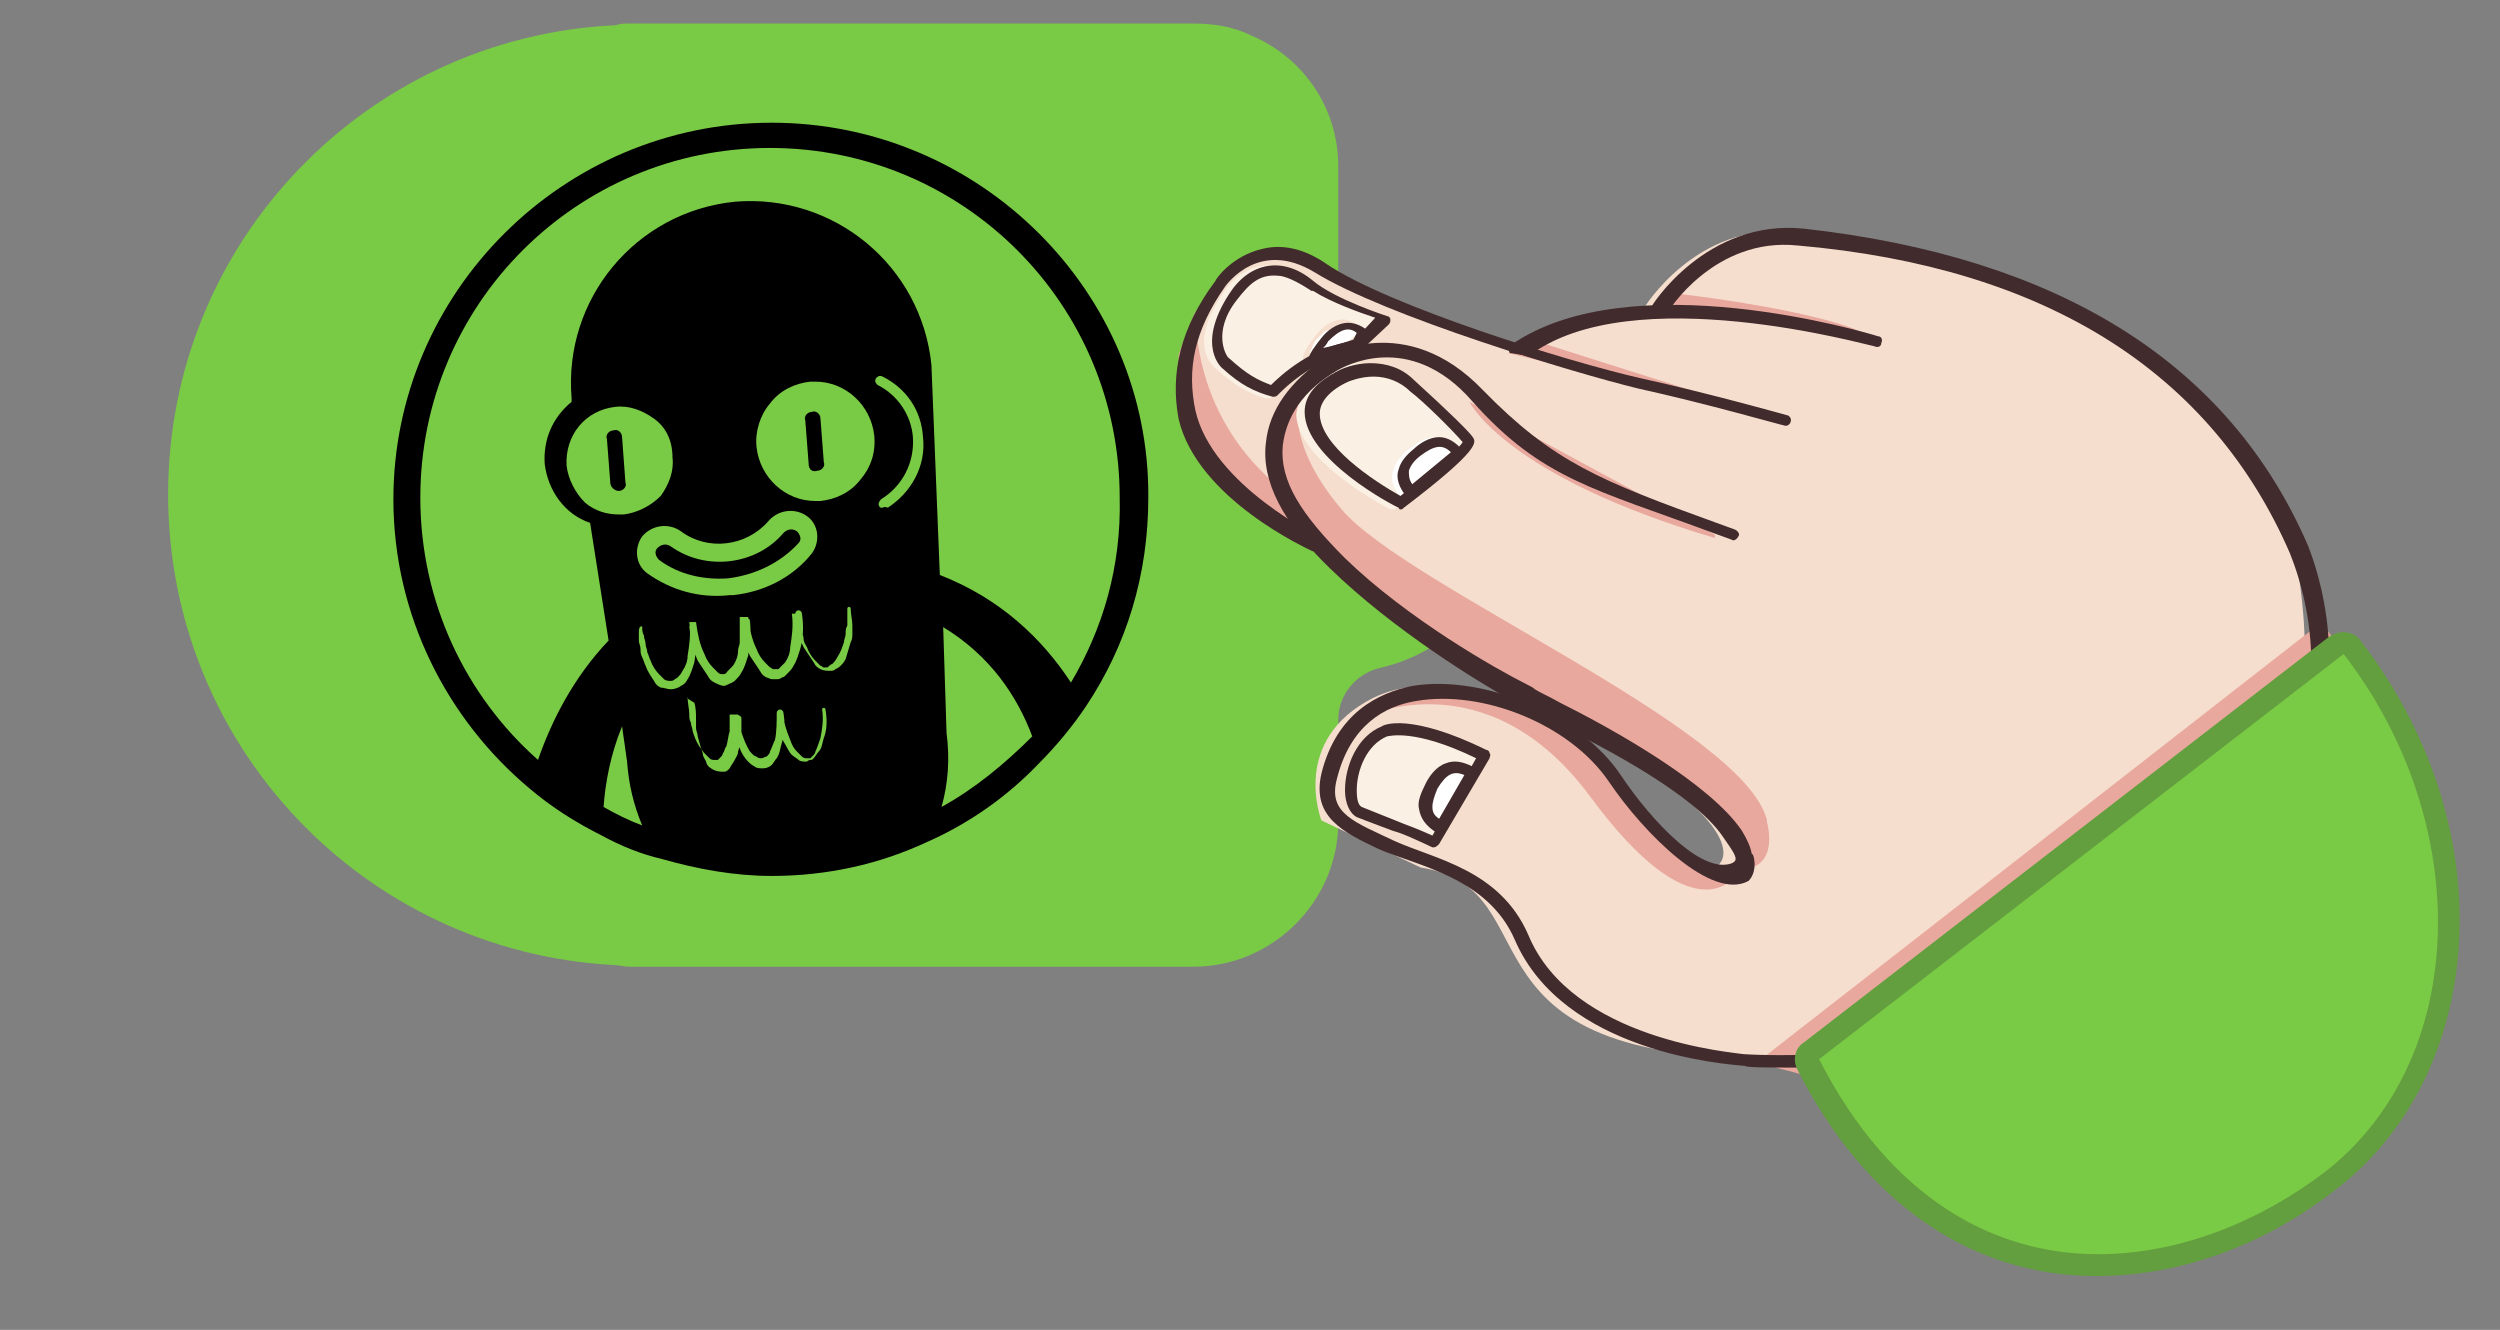 <?xml version="1.0" encoding="utf-8"?>
<!-- Generator: Adobe Illustrator 19.1.0, SVG Export Plug-In . SVG Version: 6.00 Build 0)  -->
<svg version="1.1" id="Capa_1" xmlns="http://www.w3.org/2000/svg" xmlns:xlink="http://www.w3.org/1999/xlink" x="0px" y="0px"
	 viewBox="0 0 148.7 79.1" style="enable-background:new 0 0 148.7 79.1;" xml:space="preserve">
<rect x="0" y="0" width="148.7" height="79.1" fill="#808080" stroke="none"/>
<style type="text/css">
	.st0{clip-path:url(#SVGID_2_);}
	.st1{clip-path:url(#SVGID_4_);fill:#79CA45;}
	.st2{clip-path:url(#SVGID_6_);}
	.st3{clip-path:url(#SVGID_8_);fill:#72BC43;}
	.st4{clip-path:url(#SVGID_10_);}
	.st5{clip-path:url(#SVGID_12_);}
	.st6{clip-path:url(#SVGID_14_);}
	.st7{clip-path:url(#SVGID_16_);fill:#79CA45;}
	.st8{clip-path:url(#SVGID_18_);}
	.st9{clip-path:url(#SVGID_20_);fill:#79CA45;}
	.st10{clip-path:url(#SVGID_22_);}
	.st11{clip-path:url(#SVGID_24_);fill:#72BC43;}
	.st12{clip-path:url(#SVGID_26_);}
	.st13{clip-path:url(#SVGID_28_);}
	.st14{clip-path:url(#SVGID_30_);}
	.st15{clip-path:url(#SVGID_32_);fill:#72BC43;}
	.st16{clip-path:url(#SVGID_34_);}
	.st17{clip-path:url(#SVGID_36_);}
	.st18{clip-path:url(#SVGID_38_);}
	.st19{clip-path:url(#SVGID_40_);fill:#79CA45;}
	.st20{clip-path:url(#SVGID_42_);}
	.st21{clip-path:url(#SVGID_44_);fill:#72BC43;}
	.st22{clip-path:url(#SVGID_46_);}
	.st23{clip-path:url(#SVGID_48_);}
	.st24{clip-path:url(#SVGID_50_);}
	.st25{clip-path:url(#SVGID_52_);fill:#79CA45;}
	.st26{clip-path:url(#SVGID_54_);}
	.st27{clip-path:url(#SVGID_56_);fill:#79CA45;}
	.st28{clip-path:url(#SVGID_58_);}
	.st29{clip-path:url(#SVGID_60_);fill:#79CA45;}
	.st30{clip-path:url(#SVGID_62_);}
	.st31{clip-path:url(#SVGID_64_);fill:#F5DECD;}
	.st32{clip-path:url(#SVGID_66_);}
	.st33{clip-path:url(#SVGID_68_);fill:#E9A89E;}
	.st34{clip-path:url(#SVGID_70_);}
	.st35{clip-path:url(#SVGID_72_);fill:#E9A89E;}
	.st36{clip-path:url(#SVGID_74_);}
	.st37{clip-path:url(#SVGID_76_);fill:#E9A89E;}
	.st38{clip-path:url(#SVGID_78_);}
	.st39{clip-path:url(#SVGID_80_);fill:#E9A89E;}
	.st40{clip-path:url(#SVGID_82_);}
	.st41{clip-path:url(#SVGID_84_);fill:#E9A89E;}
	.st42{clip-path:url(#SVGID_86_);}
	.st43{clip-path:url(#SVGID_88_);fill:#FAF1E4;}
	.st44{clip-path:url(#SVGID_90_);}
	.st45{clip-path:url(#SVGID_92_);fill:#FFFFFF;}
	.st46{clip-path:url(#SVGID_94_);}
	.st47{clip-path:url(#SVGID_96_);fill:#FAF1E4;}
	.st48{clip-path:url(#SVGID_98_);}
	.st49{clip-path:url(#SVGID_100_);fill:#FFFFFF;}
	.st50{clip-path:url(#SVGID_102_);}
	.st51{clip-path:url(#SVGID_104_);fill:#FAF1E4;}
	.st52{clip-path:url(#SVGID_106_);}
	.st53{clip-path:url(#SVGID_108_);fill:#FFFFFF;}
	.st54{clip-path:url(#SVGID_110_);}
	.st55{clip-path:url(#SVGID_112_);fill:#E9A89E;}
	.st56{clip-path:url(#SVGID_114_);}
	.st57{clip-path:url(#SVGID_116_);fill:#E9A89E;}
	.st58{clip-path:url(#SVGID_118_);}
	.st59{clip-path:url(#SVGID_120_);fill:#422B2C;}
	.st60{clip-path:url(#SVGID_122_);}
	.st61{clip-path:url(#SVGID_124_);fill:#422B2C;}
	.st62{clip-path:url(#SVGID_126_);}
	.st63{clip-path:url(#SVGID_128_);enable-background:new    ;}
	.st64{clip-path:url(#SVGID_130_);}
	.st65{clip-path:url(#SVGID_132_);}
	.st66{clip-path:url(#SVGID_134_);fill:#422B2C;}
	.st67{clip-path:url(#SVGID_136_);}
	.st68{clip-path:url(#SVGID_138_);fill:#422B2C;}
	.st69{clip-path:url(#SVGID_140_);}
	.st70{clip-path:url(#SVGID_142_);fill:#422B2C;}
	.st71{clip-path:url(#SVGID_144_);}
	.st72{clip-path:url(#SVGID_146_);fill:#422B2C;}
	.st73{clip-path:url(#SVGID_148_);}
	.st74{clip-path:url(#SVGID_150_);fill:#422B2C;}
	.st75{clip-path:url(#SVGID_152_);}
	.st76{clip-path:url(#SVGID_154_);fill:#422B2C;}
	.st77{clip-path:url(#SVGID_156_);}
	.st78{clip-path:url(#SVGID_158_);fill:#422B2C;}
	.st79{clip-path:url(#SVGID_160_);}
	.st80{clip-path:url(#SVGID_162_);fill:#422B2C;}
	.st81{clip-path:url(#SVGID_164_);}
	.st82{clip-path:url(#SVGID_166_);fill:#422B2C;}
	.st83{clip-path:url(#SVGID_168_);}
	.st84{clip-path:url(#SVGID_170_);fill:#79CA45;}
	.st85{clip-path:url(#SVGID_172_);}
	.st86{clip-path:url(#SVGID_174_);fill:#639E3F;}
</style>
<g>
	<g>
		<defs>
			<path id="SVGID_1_" d="M10,29.4c0,15,11.7,27.2,26.5,28c0.3,0,0.6,0.1,0.9,0.1h1.9h24.7h-5.3h12.3c4.7,0,8.6-3.9,8.6-8.6v-6.1
				c0-1.5,1.1-2.8,2.6-3.1c4.6-1.1,8-5.3,8-10.3c0-5-3.4-9.1-8-10.3c0,0,0,0-0.1,0c-1.4-0.3-2.4-1.6-2.5-3c0,0,0,0,0-0.1l0,0l0,0
				c0,0,0,0,0,0l0-6.1c0-3.5-2.1-6.5-5.2-7.8c-1-0.5-2.2-0.7-3.4-0.7H58.8h5.3H37.5c-0.3,0-0.6,0-0.9,0.1C21.8,2.2,10,14.4,10,29.4"
				/>
		</defs>
		<clipPath id="SVGID_2_">
			<use xlink:href="#SVGID_1_"  style="overflow:visible;"/>
		</clipPath>
		<g class="st0">
			<defs>
				<rect id="SVGID_3_" x="-172.3" y="-243.2" width="487.9" height="365.9"/>
			</defs>
			<clipPath id="SVGID_4_">
				<use xlink:href="#SVGID_3_"  style="overflow:visible;"/>
			</clipPath>
			<rect x="7.7" y="-1.1" class="st1" width="85" height="60.9"/>
		</g>
	</g>
	<g>
		<defs>
			<path id="SVGID_5_" d="M45.9,7.3c-12.4,0-22.5,10.1-22.5,22.4c0,6.9,3.2,13.1,8.1,17.2c1.3,1.1,2.7,2,4.3,2.8
				c1.1,0.6,2.3,1.1,3.6,1.4c2.1,0.6,4.3,1,6.5,1c3.3,0,6.4-0.7,9.2-2c2.5-1.1,4.8-2.7,6.7-4.7c1-1,2-2.2,2.8-3.4
				c2.4-3.6,3.7-7.8,3.7-12.4C68.4,17.4,58.3,7.3,45.9,7.3 M35.9,48c0.1-1.4,0.4-3.1,1.1-4.8l0.3,2.1c0.1,1.4,0.4,2.6,0.9,3.8
				C37.4,48.8,36.6,48.4,35.9,48 M56,48c0.4-1.4,0.5-2.9,0.3-4.4l-0.2-6.3c2.8,1.7,4.4,4.1,5.3,6.5C59.8,45.4,58,46.9,56,48
				 M63.7,40.6c-1.7-2.6-4.2-5-7.8-6.4l-0.5-12.5c-0.6-5.9-5.8-10.2-11.7-9.7c-5.9,0.6-10.2,5.8-9.7,11.7l0,0.2
				c-1.1,0.9-1.7,2.2-1.6,3.7c0.2,1.6,1.2,3,2.7,3.5l1.1,7c-2.1,2.2-3.4,4.8-4.2,7.1c-4.3-3.8-7-9.4-7-15.6
				c0-11.5,9.3-20.8,20.8-20.8c11.5,0,20.8,9.3,20.8,20.8C66.7,33.7,65.6,37.4,63.7,40.6"/>
		</defs>
		<clipPath id="SVGID_6_">
			<use xlink:href="#SVGID_5_"  style="overflow:visible;"/>
		</clipPath>
		<g class="st2">
			<defs>
				<rect id="SVGID_7_" x="-172.3" y="-243.2" width="487.9" height="365.9"/>
			</defs>
			<clipPath id="SVGID_8_">
				<use xlink:href="#SVGID_7_"  style="overflow:visible;"/>
			</clipPath>
			<rect x="21.1" y="4.9" class="st3" width="49.7" height="49.6"/>
		</g>
	</g>
	<g>
		<defs>
			<path id="SVGID_9_" d="M45.9,7.3c-12.4,0-22.5,10.1-22.5,22.4c0,6.9,3.2,13.1,8.1,17.2c1.3,1.1,2.7,2,4.3,2.8
				c1.1,0.6,2.3,1.1,3.6,1.4c2.1,0.6,4.3,1,6.5,1c3.3,0,6.4-0.7,9.2-2c2.5-1.1,4.8-2.7,6.7-4.7c1-1,2-2.2,2.8-3.4
				c2.4-3.6,3.7-7.8,3.7-12.4C68.4,17.4,58.3,7.3,45.9,7.3 M35.9,48c0.1-1.4,0.4-3.1,1.1-4.8l0.3,2.1c0.1,1.4,0.4,2.6,0.9,3.8
				C37.4,48.8,36.6,48.4,35.9,48 M56,48c0.4-1.4,0.5-2.9,0.3-4.4l-0.2-6.3c2.8,1.7,4.4,4.1,5.3,6.5C59.8,45.4,58,46.9,56,48
				 M63.7,40.6c-1.7-2.6-4.2-5-7.8-6.4l-0.5-12.5c-0.6-5.9-5.8-10.2-11.7-9.7c-5.9,0.6-10.2,5.8-9.7,11.7l0,0.2
				c-1.1,0.9-1.7,2.2-1.6,3.7c0.2,1.6,1.2,3,2.7,3.5l1.1,7c-2.1,2.2-3.4,4.8-4.2,7.1c-4.3-3.8-7-9.4-7-15.6
				c0-11.5,9.3-20.8,20.8-20.8c11.5,0,20.8,9.3,20.8,20.8C66.7,33.7,65.6,37.4,63.7,40.6"/>
		</defs>
		<clipPath id="SVGID_10_">
			<use xlink:href="#SVGID_9_"  style="overflow:visible;"/>
		</clipPath>
		<g class="st4">
			<defs>
				<rect id="SVGID_11_" x="-172.3" y="-243.2" width="487.9" height="365.9"/>
			</defs>
			<clipPath id="SVGID_12_">
				<use xlink:href="#SVGID_11_"  style="overflow:visible;"/>
			</clipPath>
			<rect x="21.1" y="4.9" class="st5" width="49.7" height="49.6"/>
		</g>
	</g>
	<g>
		<defs>
			<path id="SVGID_13_" d="M52,25.9c-0.2-1.8-1.7-3.2-3.5-3.2c-0.1,0-0.2,0-0.3,0c-0.9,0.1-1.8,0.5-2.4,1.3
				c-0.6,0.7-0.9,1.7-0.8,2.6c0.2,1.8,1.7,3.2,3.5,3.2c0.1,0,0.2,0,0.3,0c0.9-0.1,1.8-0.5,2.4-1.3C51.8,27.8,52.1,26.9,52,25.9"/>
		</defs>
		<clipPath id="SVGID_14_">
			<use xlink:href="#SVGID_13_"  style="overflow:visible;"/>
		</clipPath>
		<g class="st6">
			<defs>
				<rect id="SVGID_15_" x="-172.3" y="-243.2" width="487.9" height="365.9"/>
			</defs>
			<clipPath id="SVGID_16_">
				<use xlink:href="#SVGID_15_"  style="overflow:visible;"/>
			</clipPath>
			<rect x="42.5" y="20.3" class="st7" width="11.9" height="11.9"/>
		</g>
	</g>
	<g>
		<defs>
			<path id="SVGID_17_" d="M38.9,24.9c-0.7-0.5-1.5-0.8-2.3-0.7c-1.8,0.2-3,1.7-2.9,3.5c0.1,0.8,0.5,1.6,1.1,2.2
				c0.6,0.5,1.3,0.7,2,0.7c0.1,0,0.2,0,0.3,0c0.8-0.1,1.6-0.5,2.2-1.1c0.5-0.7,0.8-1.5,0.7-2.3C40,26.2,39.6,25.4,38.9,24.9"/>
		</defs>
		<clipPath id="SVGID_18_">
			<use xlink:href="#SVGID_17_"  style="overflow:visible;"/>
		</clipPath>
		<g class="st8">
			<defs>
				<rect id="SVGID_19_" x="-172.3" y="-243.2" width="487.9" height="365.9"/>
			</defs>
			<clipPath id="SVGID_20_">
				<use xlink:href="#SVGID_19_"  style="overflow:visible;"/>
			</clipPath>
			<rect x="31.3" y="21.8" class="st9" width="11.1" height="11.1"/>
		</g>
	</g>
	<g>
		<defs>
			<path id="SVGID_21_" d="M48.6,28c0.3,0,0.5-0.3,0.4-0.5l-0.2-2.6c0-0.3-0.3-0.5-0.5-0.4c-0.3,0-0.5,0.3-0.4,0.5l0.2,2.6
				C48.1,27.9,48.3,28.1,48.6,28"/>
		</defs>
		<clipPath id="SVGID_22_">
			<use xlink:href="#SVGID_21_"  style="overflow:visible;"/>
		</clipPath>
		<g class="st10">
			<defs>
				<rect id="SVGID_23_" x="-172.3" y="-243.2" width="487.9" height="365.9"/>
			</defs>
			<clipPath id="SVGID_24_">
				<use xlink:href="#SVGID_23_"  style="overflow:visible;"/>
			</clipPath>
			<rect x="45.4" y="22.1" class="st11" width="6" height="8.4"/>
		</g>
	</g>
	<g>
		<defs>
			<path id="SVGID_25_" d="M48.6,28c0.3,0,0.5-0.3,0.4-0.5l-0.2-2.6c0-0.3-0.3-0.5-0.5-0.4c-0.3,0-0.5,0.3-0.4,0.5l0.2,2.6
				C48.1,27.9,48.3,28.1,48.6,28"/>
		</defs>
		<clipPath id="SVGID_26_">
			<use xlink:href="#SVGID_25_"  style="overflow:visible;"/>
		</clipPath>
		<g class="st12">
			<defs>
				<rect id="SVGID_27_" x="-172.3" y="-243.2" width="487.9" height="365.9"/>
			</defs>
			<clipPath id="SVGID_28_">
				<use xlink:href="#SVGID_27_"  style="overflow:visible;"/>
			</clipPath>
			<rect x="45.4" y="22.1" class="st13" width="6" height="8.4"/>
		</g>
	</g>
	<g>
		<defs>
			<path id="SVGID_29_" d="M36.8,29.2c0.3,0,0.5-0.3,0.4-0.5L37,26c0-0.3-0.3-0.5-0.5-0.4c-0.3,0-0.5,0.3-0.4,0.5l0.2,2.6
				C36.3,29,36.6,29.2,36.8,29.2"/>
		</defs>
		<clipPath id="SVGID_30_">
			<use xlink:href="#SVGID_29_"  style="overflow:visible;"/>
		</clipPath>
		<g class="st14">
			<defs>
				<rect id="SVGID_31_" x="-172.3" y="-243.2" width="487.9" height="365.9"/>
			</defs>
			<clipPath id="SVGID_32_">
				<use xlink:href="#SVGID_31_"  style="overflow:visible;"/>
			</clipPath>
			<rect x="33.7" y="23.2" class="st15" width="6" height="8.4"/>
		</g>
	</g>
	<g>
		<defs>
			<path id="SVGID_33_" d="M36.8,29.2c0.3,0,0.5-0.3,0.4-0.5L37,26c0-0.3-0.3-0.5-0.5-0.4c-0.3,0-0.5,0.3-0.4,0.5l0.2,2.6
				C36.3,29,36.6,29.2,36.8,29.2"/>
		</defs>
		<clipPath id="SVGID_34_">
			<use xlink:href="#SVGID_33_"  style="overflow:visible;"/>
		</clipPath>
		<g class="st16">
			<defs>
				<rect id="SVGID_35_" x="-172.3" y="-243.2" width="487.9" height="365.9"/>
			</defs>
			<clipPath id="SVGID_36_">
				<use xlink:href="#SVGID_35_"  style="overflow:visible;"/>
			</clipPath>
			<rect x="33.7" y="23.2" class="st17" width="6" height="8.4"/>
		</g>
	</g>
	<g>
		<defs>
			<path id="SVGID_37_" d="M43.4,35.4c-1.8,0.2-3.5-0.3-4.9-1.3c-0.7-0.5-0.8-1.5-0.3-2.2c0.6-0.7,1.6-0.8,2.3-0.3
				c1.6,1.2,3.9,0.9,5.2-0.6c0.6-0.7,1.6-0.8,2.3-0.3c0.7,0.5,0.8,1.5,0.3,2.2c-1.1,1.4-2.8,2.3-4.7,2.5
				C43.5,35.4,43.5,35.4,43.4,35.4"/>
		</defs>
		<clipPath id="SVGID_38_">
			<use xlink:href="#SVGID_37_"  style="overflow:visible;"/>
		</clipPath>
		<g class="st18">
			<defs>
				<rect id="SVGID_39_" x="-172.3" y="-243.2" width="487.9" height="365.9"/>
			</defs>
			<clipPath id="SVGID_40_">
				<use xlink:href="#SVGID_39_"  style="overflow:visible;"/>
			</clipPath>
			<rect x="35.5" y="28" class="st19" width="15.6" height="9.8"/>
		</g>
	</g>
	<g>
		<defs>
			<path id="SVGID_41_" d="M43.3,34.4c-1.4,0.1-2.9-0.2-4.1-1.1c-0.2-0.2-0.3-0.5-0.1-0.7c0.2-0.2,0.5-0.3,0.8-0.1
				c2.1,1.5,5.1,1.1,6.7-0.8c0.2-0.2,0.5-0.3,0.8-0.1c0.2,0.2,0.3,0.5,0.1,0.7C46.4,33.5,44.9,34.2,43.3,34.4"/>
		</defs>
		<clipPath id="SVGID_42_">
			<use xlink:href="#SVGID_41_"  style="overflow:visible;"/>
		</clipPath>
		<g class="st20">
			<defs>
				<rect id="SVGID_43_" x="-172.3" y="-243.2" width="487.9" height="365.9"/>
			</defs>
			<clipPath id="SVGID_44_">
				<use xlink:href="#SVGID_43_"  style="overflow:visible;"/>
			</clipPath>
			<rect x="36.6" y="29" class="st21" width="13.4" height="7.8"/>
		</g>
	</g>
	<g>
		<defs>
			<path id="SVGID_45_" d="M43.3,34.4c-1.4,0.1-2.9-0.2-4.1-1.1c-0.2-0.2-0.3-0.5-0.1-0.7c0.2-0.2,0.5-0.3,0.8-0.1
				c2.1,1.5,5.1,1.1,6.7-0.8c0.2-0.2,0.5-0.3,0.8-0.1c0.2,0.2,0.3,0.5,0.1,0.7C46.4,33.5,44.9,34.2,43.3,34.4"/>
		</defs>
		<clipPath id="SVGID_46_">
			<use xlink:href="#SVGID_45_"  style="overflow:visible;"/>
		</clipPath>
		<g class="st22">
			<defs>
				<rect id="SVGID_47_" x="-172.3" y="-243.2" width="487.9" height="365.9"/>
			</defs>
			<clipPath id="SVGID_48_">
				<use xlink:href="#SVGID_47_"  style="overflow:visible;"/>
			</clipPath>
			<rect x="36.6" y="29" class="st23" width="13.4" height="7.8"/>
		</g>
	</g>
	<g>
		<defs>
			<path id="SVGID_49_" d="M38.2,37.3c0,0.2,0,0.3,0.1,0.5c0,0.2,0.1,0.3,0.1,0.5c0,0.2,0.1,0.3,0.1,0.5c0.1,0.2,0.1,0.3,0.2,0.5
				c0.1,0.3,0.3,0.6,0.5,0.8c0.1,0.1,0.2,0.2,0.3,0.3c0.1,0.1,0.3,0.1,0.4,0.1c0.2,0,0.2-0.1,0.4-0.2c0.1-0.1,0.2-0.2,0.3-0.4
				c0.2-0.3,0.3-0.6,0.3-0.9c0.1-0.6,0.2-1.3,0.1-2l0.4,0c0.1,0.7,0.2,1.3,0.5,1.9c0.1,0.3,0.3,0.6,0.5,0.8c0.1,0.1,0.2,0.2,0.3,0.3
				c0.1,0.1,0.2,0.1,0.3,0.1c0.2,0,0.2-0.1,0.3-0.2c0.1-0.1,0.2-0.2,0.3-0.3c0.2-0.3,0.3-0.6,0.3-0.9c0-0.2,0.1-0.3,0.1-0.5
				c0-0.2,0-0.3,0-0.5c0-0.2,0-0.3,0-0.5c0-0.2,0-0.3,0-0.5l0.5,0c0.1,0.7,0.2,1.3,0.5,1.9c0.1,0.3,0.3,0.6,0.5,0.8
				c0.1,0.1,0.2,0.2,0.3,0.3c0.1,0,0.1,0.1,0.2,0.1c0,0,0.1,0,0.1,0l0,0l0,0l0,0h0l0,0h0c0,0,0,0,0,0l0.1,0c0.1,0,0,0,0.1,0
				c0,0,0.1-0.1,0.1-0.1c0.1-0.1,0.2-0.2,0.3-0.3c0.2-0.3,0.3-0.6,0.3-0.9c0.1-0.6,0.2-1.3,0.1-2l0.4,0c0,0.3,0.1,0.7,0.2,1
				c0,0.2,0.1,0.3,0.1,0.5c0,0.2,0.1,0.3,0.2,0.5c0.1,0.3,0.3,0.6,0.5,0.8c0.1,0.1,0.2,0.2,0.3,0.3c0.1,0,0.1,0.1,0.2,0.1
				c0,0,0.1,0,0.1,0l0,0l0,0l0,0l0,0l0,0h0c0,0,0,0,0,0c0.1,0,0.2,0,0.2-0.1c0.1,0,0.1-0.1,0.2-0.1c0.1-0.1,0.2-0.2,0.3-0.4
				c0.2-0.3,0.3-0.6,0.4-0.9c0-0.2,0.1-0.3,0.1-0.5c0-0.2,0-0.3,0.1-0.5c0-0.3,0-0.7,0-1v0c0,0,0-0.1,0.1-0.1c0,0,0.1,0,0.1,0.1
				c0,0.3,0.1,0.7,0.1,1c0,0.2,0,0.3,0,0.5c0,0.2,0,0.3-0.1,0.5c-0.1,0.3-0.2,0.7-0.3,1c-0.1,0.2-0.2,0.3-0.3,0.4
				c-0.1,0.1-0.1,0.1-0.3,0.2c-0.1,0.1-0.2,0.1-0.3,0.1c-0.2,0-0.4,0-0.6-0.1c-0.2-0.1-0.3-0.2-0.4-0.4c-0.2-0.3-0.4-0.6-0.6-0.9
				c-0.3-0.6-0.4-1.3-0.5-2c0-0.1,0.1-0.2,0.2-0.2c0.1,0,0.2,0.1,0.2,0.2l0,0v0c0.1,0.7,0.1,1.4-0.1,2.1c-0.1,0.3-0.2,0.7-0.4,1
				c-0.1,0.2-0.2,0.3-0.4,0.5c0,0-0.1,0.1-0.1,0.1c0,0-0.1,0.1-0.2,0.1c-0.1,0.1-0.2,0.1-0.3,0.1c-0.1,0,0,0,0,0h0h0h0h0h0l-0.1,0
				c-0.1,0-0.1,0-0.2,0c-0.1,0-0.2-0.1-0.3-0.1c-0.2-0.1-0.3-0.2-0.4-0.4c-0.2-0.3-0.4-0.6-0.6-0.9c-0.3-0.7-0.4-1.4-0.5-2
				c0-0.1,0.1-0.3,0.2-0.3c0.1,0,0.3,0.1,0.3,0.2l0,0c0.1,0.7,0,1.4-0.1,2.1c-0.1,0.3-0.2,0.7-0.4,1c-0.1,0.2-0.2,0.3-0.4,0.5
				c-0.1,0.1-0.4,0.2-0.6,0.3c-0.2,0-0.4-0.1-0.6-0.2c-0.2-0.1-0.3-0.2-0.4-0.4c-0.2-0.3-0.4-0.6-0.6-0.9c-0.3-0.7-0.4-1.3-0.5-2v0
				c0-0.1,0.1-0.2,0.2-0.2c0.1,0,0.2,0.1,0.2,0.2l0,0c0.1,0.7,0,1.4-0.1,2.1c-0.1,0.3-0.2,0.7-0.4,1c-0.1,0.2-0.2,0.3-0.4,0.4
				c-0.1,0.1-0.4,0.2-0.6,0.2c-0.2,0-0.4-0.1-0.6-0.1c-0.2-0.1-0.3-0.2-0.4-0.4c-0.2-0.3-0.4-0.6-0.5-0.9c-0.1-0.2-0.1-0.3-0.2-0.5
				c-0.1-0.2-0.1-0.3-0.1-0.5c0-0.2-0.1-0.3-0.1-0.5c0-0.2,0-0.3,0-0.5C38,37.3,38.1,37.2,38.2,37.3C38.1,37.2,38.2,37.2,38.2,37.3"
				/>
		</defs>
		<clipPath id="SVGID_50_">
			<use xlink:href="#SVGID_49_"  style="overflow:visible;"/>
		</clipPath>
		<g class="st24">
			<defs>
				<rect id="SVGID_51_" x="-172.3" y="-243.2" width="487.9" height="365.9"/>
			</defs>
			<clipPath id="SVGID_52_">
				<use xlink:href="#SVGID_51_"  style="overflow:visible;"/>
			</clipPath>
			<rect x="35.7" y="33.7" class="st25" width="17.4" height="9.5"/>
		</g>
	</g>
	<g>
		<defs>
			<path id="SVGID_53_" d="M40.9,41.5c0,0.3,0.1,0.7,0.1,1c0,0.2,0,0.3,0.1,0.5c0,0.2,0.1,0.3,0.1,0.5c0.1,0.3,0.2,0.6,0.4,0.9
				c0.1,0.1,0.2,0.3,0.3,0.4c0.1,0.1,0.2,0.2,0.3,0.3c0.1,0.1,0.2,0.1,0.3,0.1l0,0h0c0,0,0,0,0,0l0,0l0,0l0,0l0.1,0l0,0l0,0
				c0,0,0,0,0,0c0,0,0,0,0.1,0c0,0,0,0,0.1-0.1c0.1-0.1,0.2-0.2,0.2-0.3c0.1-0.1,0.1-0.3,0.2-0.4c0.1-0.3,0.1-0.6,0.2-0.9
				c0-0.2,0-0.3,0-0.5c0-0.2,0-0.3,0-0.5l0.5,0c0,0.5,0.2,1.1,0.4,1.6c0.1,0.2,0.2,0.5,0.4,0.7c0.1,0.1,0.2,0.2,0.3,0.2
				c0.1,0.1,0.2,0.1,0.3,0.1c0.1,0,0.2-0.1,0.3-0.1c0.1-0.1,0.2-0.2,0.2-0.3c0.1-0.2,0.2-0.5,0.3-0.7c0.1-0.5,0.1-1.1,0.1-1.6l0.4,0
				c0,0.6,0.2,1.1,0.4,1.6c0.1,0.3,0.2,0.5,0.4,0.7c0.1,0.1,0.2,0.2,0.3,0.3c0.1,0.1,0.2,0.1,0.3,0.1c0.1,0,0.1,0,0.2,0
				c0,0,0.1-0.1,0.1-0.1c0.1-0.1,0.2-0.2,0.2-0.3c0.1-0.2,0.2-0.5,0.3-0.8c0.1-0.5,0.2-1.1,0.1-1.7c0,0,0-0.1,0.1-0.1
				c0,0,0.1,0,0.1,0.1c0.1,0.6,0.1,1.2-0.1,1.7c-0.1,0.3-0.1,0.6-0.3,0.8c-0.1,0.1-0.2,0.3-0.3,0.4c-0.1,0.1-0.1,0.1-0.2,0.1
				c-0.1,0-0.2,0.1-0.2,0.1c-0.2,0-0.4,0-0.5-0.1c-0.1-0.1-0.3-0.2-0.4-0.3c-0.2-0.2-0.3-0.5-0.5-0.8c-0.2-0.5-0.4-1.1-0.4-1.7
				c0-0.1,0.1-0.2,0.2-0.2c0.1,0,0.2,0.1,0.2,0.2v0l0,0c0.1,0.6,0.1,1.2-0.1,1.8c-0.1,0.3-0.1,0.6-0.3,0.9c-0.1,0.1-0.2,0.3-0.3,0.4
				c-0.1,0.1-0.3,0.2-0.5,0.2c-0.2,0-0.4,0-0.5-0.1c-0.2-0.1-0.3-0.2-0.4-0.3c-0.2-0.2-0.4-0.5-0.5-0.8c-0.2-0.6-0.4-1.1-0.4-1.7
				c0-0.1,0.1-0.3,0.2-0.3c0.1,0,0.3,0.1,0.3,0.2c0,0,0,0,0,0c0,0.2,0,0.3,0,0.5c0,0.2,0,0.3,0,0.5c0,0.3-0.1,0.7-0.2,1
				c0,0.2-0.1,0.3-0.2,0.5c-0.1,0.2-0.2,0.3-0.3,0.5c0,0-0.1,0.1-0.1,0.1c0,0-0.1,0.1-0.2,0.1l-0.1,0l0,0l0,0l-0.1,0l0,0l0,0l0,0h0
				h0c-0.2,0-0.5-0.1-0.6-0.2c-0.2-0.1-0.3-0.3-0.3-0.4c-0.1-0.2-0.2-0.3-0.2-0.5c-0.1-0.3-0.2-0.6-0.3-1c0-0.2-0.1-0.3-0.1-0.5
				c0-0.2,0-0.3,0-0.5c0-0.3,0-0.7-0.1-1C40.8,41.5,40.8,41.5,40.9,41.5C40.9,41.4,40.9,41.5,40.9,41.5
				C40.9,41.5,40.9,41.5,40.9,41.5"/>
		</defs>
		<clipPath id="SVGID_54_">
			<use xlink:href="#SVGID_53_"  style="overflow:visible;"/>
		</clipPath>
		<g class="st26">
			<defs>
				<rect id="SVGID_55_" x="-172.3" y="-243.2" width="487.9" height="365.9"/>
			</defs>
			<clipPath id="SVGID_56_">
				<use xlink:href="#SVGID_55_"  style="overflow:visible;"/>
			</clipPath>
			<rect x="38.4" y="39.1" class="st27" width="12.8" height="8.9"/>
		</g>
	</g>
	<g>
		<defs>
			<path id="SVGID_57_" d="M52.5,30.2c-0.1,0-0.2,0-0.2-0.1c-0.1-0.1,0-0.3,0.1-0.4c1.3-0.8,2-2.2,1.9-3.7c-0.1-1.3-0.9-2.5-2.1-3.1
				c-0.1-0.1-0.2-0.2-0.1-0.4c0.1-0.1,0.2-0.2,0.4-0.1c1.4,0.7,2.3,2,2.4,3.6c0.2,1.7-0.7,3.3-2.1,4.2
				C52.6,30.1,52.5,30.2,52.5,30.2"/>
		</defs>
		<clipPath id="SVGID_58_">
			<use xlink:href="#SVGID_57_"  style="overflow:visible;"/>
		</clipPath>
		<g class="st28">
			<defs>
				<rect id="SVGID_59_" x="-172.3" y="-243.2" width="487.9" height="365.9"/>
			</defs>
			<clipPath id="SVGID_60_">
				<use xlink:href="#SVGID_59_"  style="overflow:visible;"/>
			</clipPath>
			<rect x="49.6" y="19.9" class="st29" width="7.6" height="12.6"/>
		</g>
	</g>
	<g>
		<defs>
			<path id="SVGID_61_" d="M73,16.7c0,0,2.3-3.4,6.1-0.8c2.3,1.5,7.1,3.3,11.4,4.7c2-1.4,4.6-2,7.3-2.2l0-0.1c0,0,3.1-5.1,8.8-4.5
				c5.7,0.6,22.9,2.9,29.8,18.7l0,0c0.3,1.1,2.4,11.9-2.5,16.9c-5.1,5.2-4.8,12.7-26.6,13.5c-21.8,0.8-14.5-10-22.8-11.3l-5.9-2.8
				c0,0-1.9-4.8,3.1-7.3c5-2.4,10.9,2.2,10.9,2.2s6.1,8.1,8.4,8.1c2.3,0.1,2.7-2.6-4.1-6.6c-0.9-0.5-1.5-1-1.8-1.5
				c-2.2-1.2-4.2-2.1-4.9-2.5c-0.8-0.5-7.2-3.7-11.4-7.9c-0.7-0.7-1.3-1.4-1.8-2.1l-0.2,0C76.8,31.4,66.1,26.1,73,16.7"/>
		</defs>
		<clipPath id="SVGID_62_">
			<use xlink:href="#SVGID_61_"  style="overflow:visible;"/>
		</clipPath>
		<g class="st30">
			<defs>
				<rect id="SVGID_63_" x="-172.3" y="-243.2" width="487.9" height="365.9"/>
			</defs>
			<clipPath id="SVGID_64_">
				<use xlink:href="#SVGID_63_"  style="overflow:visible;"/>
			</clipPath>
			<rect x="68.3" y="11.4" class="st31" width="71.1" height="53.9"/>
		</g>
	</g>
	<g>
		<defs>
			<path id="SVGID_65_" d="M103.6,51.7l-1.1-2.3l-2.9-2.7l-6.2-3.9l-8.5-4.9l-4.5-3.5l-3.2-3.1l-1.8-4.1l0.6-2.5l1.5-1.8
				c0,0-1.6,2.8,2.3,7.4c3.9,4.6,24,13,25.3,18.5c0,0,0,0.1,0,0.1C105.1,48.9,105.9,51.6,103.6,51.7"/>
		</defs>
		<clipPath id="SVGID_66_">
			<use xlink:href="#SVGID_65_"  style="overflow:visible;"/>
		</clipPath>
		<g class="st32">
			<defs>
				<rect id="SVGID_67_" x="-172.3" y="-243.2" width="487.9" height="365.9"/>
			</defs>
			<clipPath id="SVGID_68_">
				<use xlink:href="#SVGID_67_"  style="overflow:visible;"/>
			</clipPath>
			<rect x="73" y="20.5" class="st33" width="34.6" height="33.6"/>
		</g>
	</g>
	<g>
		<defs>
			<path id="SVGID_69_" d="M71.1,18.5l-1,2.6v2.8l0.5,2.1l1.5,2.2l1.3,1.6l2.9,1.8l1-0.7l-1.2-1.9C76.1,28.9,71.2,25.6,71.1,18.5"/>
		</defs>
		<clipPath id="SVGID_70_">
			<use xlink:href="#SVGID_69_"  style="overflow:visible;"/>
		</clipPath>
		<g class="st34">
			<defs>
				<rect id="SVGID_71_" x="-172.3" y="-243.2" width="487.9" height="365.9"/>
			</defs>
			<clipPath id="SVGID_72_">
				<use xlink:href="#SVGID_71_"  style="overflow:visible;"/>
			</clipPath>
			<rect x="67.7" y="16.1" class="st35" width="12" height="17.8"/>
		</g>
	</g>
	<g>
		<defs>
			<path id="SVGID_73_" d="M102,31.8l-14.6-7.9c0,0,2.1,4.4,14.6,8.1"/>
		</defs>
		<clipPath id="SVGID_74_">
			<use xlink:href="#SVGID_73_"  style="overflow:visible;"/>
		</clipPath>
		<g class="st36">
			<defs>
				<rect id="SVGID_75_" x="-172.3" y="-243.2" width="487.9" height="365.9"/>
			</defs>
			<clipPath id="SVGID_76_">
				<use xlink:href="#SVGID_75_"  style="overflow:visible;"/>
			</clipPath>
			<rect x="85" y="21.5" class="st37" width="19.3" height="12.8"/>
		</g>
	</g>
	<g>
		<defs>
			<polygon id="SVGID_77_" points="91.7,20.4 105.9,24.9 89.7,21 			"/>
		</defs>
		<clipPath id="SVGID_78_">
			<use xlink:href="#SVGID_77_"  style="overflow:visible;"/>
		</clipPath>
		<g class="st38">
			<defs>
				<rect id="SVGID_79_" x="-172.3" y="-243.2" width="487.9" height="365.9"/>
			</defs>
			<clipPath id="SVGID_80_">
				<use xlink:href="#SVGID_79_"  style="overflow:visible;"/>
			</clipPath>
			<rect x="87.3" y="18" class="st39" width="21" height="9.3"/>
		</g>
	</g>
	<g>
		<defs>
			<path id="SVGID_81_" d="M99.2,17.4c0,0,11.1,1.2,12.7,3.1l-3.7-0.9l-2.7-0.5H104l-5.9-0.3L99.2,17.4z"/>
		</defs>
		<clipPath id="SVGID_82_">
			<use xlink:href="#SVGID_81_"  style="overflow:visible;"/>
		</clipPath>
		<g class="st40">
			<defs>
				<rect id="SVGID_83_" x="-172.3" y="-243.2" width="487.9" height="365.9"/>
			</defs>
			<clipPath id="SVGID_84_">
				<use xlink:href="#SVGID_83_"  style="overflow:visible;"/>
			</clipPath>
			<rect x="95.7" y="15" class="st41" width="18.6" height="7.8"/>
		</g>
	</g>
	<g>
		<defs>
			<path id="SVGID_85_" d="M79.3,22c0,0,0.8-0.4,1.8-0.4c1,0,1.9,0.3,2.6,1c2.2,2.1,3.3,3.1,3.5,3.4c0.2,0.3,0.5,0.7-4.1,4.2
				c-0.1,0-0.1,0.1-0.2,0.1c-0.1,0-0.1,0-0.2,0c-0.2-0.1-5.6-2.9-5.6-5.7C77.3,23.5,78,22.7,79.3,22 M83.3,29.6
				c0.1,0.1,0.2,0.1,0.3,0.1c0.1,0,0.2,0,0.2-0.1l2.9-2.4c0.1-0.1,0.1-0.1,0.1-0.2c0-0.1,0-0.2-0.1-0.2c-0.1-0.1-0.1-0.1-0.2-0.2
				c-0.4-0.4-0.8-0.6-1.2-0.6c-0.6,0-1.2,0.4-1.5,0.7c-0.5,0.4-0.8,0.8-0.9,1.2c-0.1,0.5,0,1,0.3,1.5C83.2,29.4,83.3,29.5,83.3,29.6
				"/>
		</defs>
		<clipPath id="SVGID_86_">
			<use xlink:href="#SVGID_85_"  style="overflow:visible;"/>
		</clipPath>
		<g class="st42">
			<defs>
				<rect id="SVGID_87_" x="-172.3" y="-243.2" width="487.9" height="365.9"/>
			</defs>
			<clipPath id="SVGID_88_">
				<use xlink:href="#SVGID_87_"  style="overflow:visible;"/>
			</clipPath>
			<rect x="74.9" y="19.2" class="st43" width="14.9" height="13.4"/>
		</g>
	</g>
	<g>
		<defs>
			<path id="SVGID_89_" d="M82.9,27.9c0.1-0.4,0.4-0.8,0.9-1.2c0.4-0.3,0.9-0.7,1.5-0.7c0.4,0,0.8,0.2,1.2,0.6
				c0.1,0.1,0.1,0.1,0.2,0.2c0.1,0.1,0.1,0.2,0.1,0.2c0,0.1-0.1,0.2-0.1,0.2l-2.9,2.4c-0.1,0.1-0.1,0.1-0.2,0.1
				c-0.1,0-0.2,0-0.3-0.1c-0.1-0.1-0.1-0.1-0.1-0.2C82.8,28.9,82.7,28.4,82.9,27.9"/>
		</defs>
		<clipPath id="SVGID_90_">
			<use xlink:href="#SVGID_89_"  style="overflow:visible;"/>
		</clipPath>
		<g class="st44">
			<defs>
				<rect id="SVGID_91_" x="-172.3" y="-243.2" width="487.9" height="365.9"/>
			</defs>
			<clipPath id="SVGID_92_">
				<use xlink:href="#SVGID_91_"  style="overflow:visible;"/>
			</clipPath>
			<rect x="80.4" y="23.6" class="st45" width="8.8" height="8.5"/>
		</g>
	</g>
	<g>
		<defs>
			<path id="SVGID_93_" d="M72.7,17.5c1.2-1.9,3.2-2.3,5-0.8c1.3,1.1,4.4,2.1,4.4,2.1c0.1,0,0.2,0.1,0.2,0.2c0,0.1,0,0.2-0.1,0.3
				l-1,0.8c0.1-0.1,0.1-0.2,0.1-0.2c0-0.1,0-0.2-0.1-0.2c-0.1-0.1-0.1-0.1-0.2-0.2c-0.4-0.3-0.8-0.5-1.1-0.5c-0.7,0-1.3,0.5-1.6,0.9
				c-0.4,0.5-0.7,0.9-0.8,1.3c0,0,0,0,0,0c0,0,0,0.3,0,0.3c0,0.1,0.1,0.4,0.2,0.5c-1.2,0.7-2,1.6-2,1.6c-0.1,0.1-0.2,0.1-0.3,0.1
				c0,0-0.1,0-0.1,0c-1-0.3-1.8-0.7-3-1.8C72.2,21.8,70.6,20.6,72.7,17.5"/>
		</defs>
		<clipPath id="SVGID_94_">
			<use xlink:href="#SVGID_93_"  style="overflow:visible;"/>
		</clipPath>
		<g class="st46">
			<defs>
				<rect id="SVGID_95_" x="-172.3" y="-243.2" width="487.9" height="365.9"/>
			</defs>
			<clipPath id="SVGID_96_">
				<use xlink:href="#SVGID_95_"  style="overflow:visible;"/>
			</clipPath>
			<rect x="69.3" y="13.4" class="st47" width="15.5" height="12.6"/>
		</g>
	</g>
	<g>
		<defs>
			<polygon id="SVGID_97_" points="80.9,19.7 80.9,19.7 80.3,19.4 79.8,19.4 78.8,19.7 78.2,20.3 77.9,21 79.1,20.7 80.1,20.4 			
				"/>
		</defs>
		<clipPath id="SVGID_98_">
			<use xlink:href="#SVGID_97_"  style="overflow:visible;"/>
		</clipPath>
		<g class="st48">
			<defs>
				<rect id="SVGID_99_" x="-172.3" y="-243.2" width="487.9" height="365.9"/>
			</defs>
			<clipPath id="SVGID_100_">
				<use xlink:href="#SVGID_99_"  style="overflow:visible;"/>
			</clipPath>
			<rect x="75.5" y="17" class="st49" width="7.8" height="6.4"/>
		</g>
	</g>
	<g>
		<defs>
			<polygon id="SVGID_101_" points="88,44.6 86.4,44 84.3,43.5 82.7,43.5 81.9,43.9 81.1,44.9 80.5,46.2 80.5,47.3 81,48.2 
				82.4,48.8 84,49.4 85.3,50 88.3,45.1 			"/>
		</defs>
		<clipPath id="SVGID_102_">
			<use xlink:href="#SVGID_101_"  style="overflow:visible;"/>
		</clipPath>
		<g class="st50">
			<defs>
				<rect id="SVGID_103_" x="-172.3" y="-243.2" width="487.9" height="365.9"/>
			</defs>
			<clipPath id="SVGID_104_">
				<use xlink:href="#SVGID_103_"  style="overflow:visible;"/>
			</clipPath>
			<rect x="78.2" y="41.1" class="st51" width="12.5" height="11.2"/>
		</g>
	</g>
	<g>
		<defs>
			<polygon id="SVGID_105_" points="87.4,45.8 86.8,45.6 86,45.8 85.6,46.2 85.2,46.9 84.9,47.5 84.9,48 85.3,48.9 85.8,49.3 
				87.7,46.1 			"/>
		</defs>
		<clipPath id="SVGID_106_">
			<use xlink:href="#SVGID_105_"  style="overflow:visible;"/>
		</clipPath>
		<g class="st52">
			<defs>
				<rect id="SVGID_107_" x="-172.3" y="-243.2" width="487.9" height="365.9"/>
			</defs>
			<clipPath id="SVGID_108_">
				<use xlink:href="#SVGID_107_"  style="overflow:visible;"/>
			</clipPath>
			<rect x="82.5" y="43.3" class="st53" width="7.5" height="8.4"/>
		</g>
	</g>
	<g>
		<defs>
			<path id="SVGID_109_" d="M103.2,52.1c0,0-3.5-0.5-7.5-6.2c-4-5.7-12.8-5.6-14.7-3.2c0,0,7.4-3.7,13.6,4.7
				C100.8,55.8,103.2,52.1,103.2,52.1"/>
		</defs>
		<clipPath id="SVGID_110_">
			<use xlink:href="#SVGID_109_"  style="overflow:visible;"/>
		</clipPath>
		<g class="st54">
			<defs>
				<rect id="SVGID_111_" x="-172.3" y="-243.2" width="487.9" height="365.9"/>
			</defs>
			<clipPath id="SVGID_112_">
				<use xlink:href="#SVGID_111_"  style="overflow:visible;"/>
			</clipPath>
			<rect x="78.6" y="38.8" class="st55" width="26.9" height="16.5"/>
		</g>
	</g>
	<g>
		<defs>
			<polygon id="SVGID_113_" points="138.1,37 104.5,63.2 109.4,64.5 141.3,41.7 			"/>
		</defs>
		<clipPath id="SVGID_114_">
			<use xlink:href="#SVGID_113_"  style="overflow:visible;"/>
		</clipPath>
		<g class="st56">
			<defs>
				<rect id="SVGID_115_" x="-172.3" y="-243.2" width="487.9" height="365.9"/>
			</defs>
			<clipPath id="SVGID_116_">
				<use xlink:href="#SVGID_115_"  style="overflow:visible;"/>
			</clipPath>
			<rect x="102.2" y="34.6" class="st57" width="41.5" height="32.3"/>
		</g>
	</g>
	<g>
		<defs>
			<path id="SVGID_117_" d="M104,52.4c-0.3,0-1.1-0.2-1.3,0l-0.2-0.6c0.2-0.2,0.4-0.3,0.6-0.5c0.3-0.2,0.1-0.5-0.6-1.5
				c-1.8-2.7-7.9-5.8-10.9-7.2c-0.7-0.4-1-0.5-1.3-0.7c-0.1-0.1-0.2-0.1-0.5-0.3c-1.8-1-6.9-4.1-10.7-7.8c-2.8-2.7-4.1-5.2-3.8-7.5
				c0.2-1.9,1.4-3.6,3.6-5.1c0,0,4.7-2.8,9.3,2c4.2,4.3,7,5.4,13.9,7.9l1.1,0.4c0.2,0.1,0.3,0.3,0.2,0.4c-0.1,0.2-0.3,0.3-0.4,0.2
				l-1.1-0.4c-7-2.6-10.2-3.2-14.3-7.8c-3.8-4.4-7.8-2-8-1.9c-2.1,1.2-3.1,2.8-3.3,4.5c-0.2,2.1,1.1,4.1,3.7,6.7
				c3.7,3.6,9,6.6,10.8,7.5c0.2,0.1,0.4,0.2,0.5,0.3c0.3,0.2,0.8,0.4,1.5,0.8c3.2,1.6,8.9,4.8,10.8,7.6c0.3,0.5,0.5,0.9,0.6,1.4
				C104.3,50.7,104.6,51.8,104,52.4"/>
		</defs>
		<clipPath id="SVGID_118_">
			<use xlink:href="#SVGID_117_"  style="overflow:visible;"/>
		</clipPath>
		<g class="st58">
			<defs>
				<rect id="SVGID_119_" x="-172.3" y="-243.2" width="487.9" height="365.9"/>
			</defs>
			<clipPath id="SVGID_120_">
				<use xlink:href="#SVGID_119_"  style="overflow:visible;"/>
			</clipPath>
			<rect x="72.9" y="18" class="st59" width="33.8" height="36.7"/>
		</g>
	</g>
	<g>
		<defs>
			<path id="SVGID_121_" d="M98.2,18.3c0-0.1,3.3-5.3,9.1-4.7c15.2,1.7,25.3,8,30,18.9c0,0.1,3,6.8-0.3,13.8
				c-3.1,6.5-5.7,13.3-18,15.7l-0.7-0.5c12.1-2.4,14.8-9.2,17.7-15.5c3.2-6.6,0.2-13,0.2-13.1c-4.6-10.6-14.3-17-29.3-18.3
				c-4.9-0.5-7.7,3.9-7.7,4c-0.1,0.2-0.7,0.3-0.8,0.2C98.2,18.7,98.2,18.5,98.2,18.3"/>
		</defs>
		<clipPath id="SVGID_122_">
			<use xlink:href="#SVGID_121_"  style="overflow:visible;"/>
		</clipPath>
		<g class="st60">
			<defs>
				<rect id="SVGID_123_" x="-172.3" y="-243.2" width="487.9" height="365.9"/>
			</defs>
			<clipPath id="SVGID_124_">
				<use xlink:href="#SVGID_123_"  style="overflow:visible;"/>
			</clipPath>
			<rect x="95.8" y="11.2" class="st61" width="45.1" height="53.1"/>
		</g>
	</g>
	<g>
		<defs>
			<polyline id="SVGID_125_" points="146.3,13.6 69.8,13.6 69.8,75.9 146.3,75.9 			"/>
		</defs>
		<clipPath id="SVGID_126_">
			<use xlink:href="#SVGID_125_"  style="overflow:visible;"/>
		</clipPath>
		<g class="st62">
			<defs>
				<rect id="SVGID_127_" x="-172.3" y="-243.2" width="487.9" height="365.9"/>
			</defs>
			<clipPath id="SVGID_128_">
				<use xlink:href="#SVGID_127_"  style="overflow:visible;"/>
			</clipPath>
			<g class="st63">
				<g>
					<defs>
						<rect id="SVGID_129_" x="69.8" y="14.1" width="37.2" height="19.1"/>
					</defs>
					<clipPath id="SVGID_130_">
						<use xlink:href="#SVGID_129_"  style="overflow:visible;"/>
					</clipPath>
					<g class="st64">
						<defs>
							<path id="SVGID_131_" d="M78.2,32.7c0.1,0,0.2-0.1,0.3-0.2c0.1-0.2,0.3-0.5,0.1-0.5c0,0-6.5-3.1-7.5-7.6
								c-0.5-2.4-0.1-4.7,1.8-7.4c0.1-0.1,2-2.8,5.3-0.8c4.2,2.6,15.5,6,19.2,6.9c4.1,0.9,8.6,2.2,8.7,2.2c0.2,0.1,0.4-0.1,0.4-0.2
								c0.1-0.2-0.1-0.4-0.2-0.4c0,0-4.6-1.3-8.7-2.2c-4.4-1-15-4.3-18.7-6.8c-1.3-0.9-2.6-1.2-3.8-0.9c-1.8,0.4-2.8,1.8-2.8,1.9
								c-2.1,2.8-2.7,5.5-2.2,8.2c1.1,4.8,7.8,7.8,8,7.9C78.1,32.7,78.1,32.7,78.2,32.7"/>
						</defs>
						<clipPath id="SVGID_132_">
							<use xlink:href="#SVGID_131_"  style="overflow:visible;"/>
						</clipPath>
						<g class="st65">
							<defs>
								<rect id="SVGID_133_" x="69.8" y="13.2" width="76.7" height="62.9"/>
							</defs>
							<clipPath id="SVGID_134_">
								<use xlink:href="#SVGID_133_"  style="overflow:visible;"/>
							</clipPath>
							<rect x="67.5" y="12.3" class="st66" width="41.4" height="22.8"/>
						</g>
					</g>
				</g>
			</g>
		</g>
	</g>
	<g>
		<defs>
			<path id="SVGID_135_" d="M90.5,21.1c0.1,0,0.4,0.1,0.4,0.1c6.1-4.7,20.4-0.6,20.6-0.6c0.2,0.1,0.4,0,0.4-0.2
				c0.1-0.2,0-0.4-0.2-0.4c-0.6-0.2-14.7-4.4-21.8,0.5c-0.2,0.1-0.2,0.3-0.1,0.5C89.9,21,90.4,21.1,90.5,21.1"/>
		</defs>
		<clipPath id="SVGID_136_">
			<use xlink:href="#SVGID_135_"  style="overflow:visible;"/>
		</clipPath>
		<g class="st67">
			<defs>
				<rect id="SVGID_137_" x="-172.3" y="-243.2" width="487.9" height="365.9"/>
			</defs>
			<clipPath id="SVGID_138_">
				<use xlink:href="#SVGID_137_"  style="overflow:visible;"/>
			</clipPath>
			<rect x="87.4" y="15.7" class="st68" width="26.9" height="7.8"/>
		</g>
	</g>
	<g>
		<defs>
			<path id="SVGID_139_" d="M83.3,30.3c0.1,0,0.1,0,0.2-0.1c4.6-3.5,4.3-3.9,4.1-4.2c-0.2-0.3-1.3-1.4-3.5-3.4c-0.7-0.7-1.6-1-2.6-1
				c-1,0-1.8,0.4-1.8,0.4c-1.4,0.7-2.1,1.5-2.1,2.5c0,2.8,5.3,5.6,5.6,5.7C83.2,30.3,83.3,30.3,83.3,30.3 M87,26.3
				c-0.3,0.5-2.1,1.9-3.7,3.2c-1.6-0.9-4.8-3-4.8-4.9c0-0.7,0.6-1.4,1.7-1.9c0,0,0.7-0.3,1.5-0.3c0.8,0,1.6,0.3,2.2,0.9
				C84.7,23.9,86.5,25.7,87,26.3"/>
		</defs>
		<clipPath id="SVGID_140_">
			<use xlink:href="#SVGID_139_"  style="overflow:visible;"/>
		</clipPath>
		<g class="st69">
			<defs>
				<rect id="SVGID_141_" x="-172.3" y="-243.2" width="487.9" height="365.9"/>
			</defs>
			<clipPath id="SVGID_142_">
				<use xlink:href="#SVGID_141_"  style="overflow:visible;"/>
			</clipPath>
			<rect x="75.2" y="19.2" class="st70" width="14.9" height="13.4"/>
		</g>
	</g>
	<g>
		<defs>
			<path id="SVGID_143_" d="M83.9,29.7c0.1,0,0.2,0,0.2-0.1l2.9-2.4c0.1-0.1,0.1-0.1,0.1-0.2c0-0.1,0-0.2-0.1-0.2
				c-0.4-0.5-0.9-0.8-1.4-0.8c-0.6,0-1.2,0.4-1.5,0.7c-0.5,0.4-0.8,0.8-0.9,1.2c-0.2,0.5,0,1.1,0.5,1.7
				C83.7,29.6,83.8,29.7,83.9,29.7 M86.3,26.9L84,28.8c-0.2-0.3-0.2-0.5-0.2-0.8c0.1-0.3,0.3-0.6,0.7-0.9
				C85.3,26.5,85.8,26.4,86.3,26.9"/>
		</defs>
		<clipPath id="SVGID_144_">
			<use xlink:href="#SVGID_143_"  style="overflow:visible;"/>
		</clipPath>
		<g class="st71">
			<defs>
				<rect id="SVGID_145_" x="-172.3" y="-243.2" width="487.9" height="365.9"/>
			</defs>
			<clipPath id="SVGID_146_">
				<use xlink:href="#SVGID_145_"  style="overflow:visible;"/>
			</clipPath>
			<rect x="80.7" y="23.6" class="st72" width="8.8" height="8.5"/>
		</g>
	</g>
	<g>
		<defs>
			<path id="SVGID_147_" d="M78.1,21.7L78.1,21.7c0.1,0,0.1,0,0.1,0c0,0,1.3-0.5,2.5-0.8c0.1,0,0.1-0.1,0.2-0.1l0.6-0.6
				c0.1-0.1,0.1-0.2,0.1-0.2c0-0.1,0-0.2-0.1-0.2c-0.4-0.4-0.9-0.6-1.3-0.6c-0.7,0-1.3,0.5-1.6,0.9c-0.4,0.5-0.7,0.9-0.8,1.3
				c0,0,0,0.1,0,0.2C77.8,21.5,77.9,21.7,78.1,21.7z M80.5,20.2c-0.6,0.2-1.3,0.4-1.8,0.5c0.1-0.1,0.2-0.2,0.3-0.4
				c0.7-0.7,1.2-0.9,1.7-0.5L80.5,20.2z"/>
		</defs>
		<clipPath id="SVGID_148_">
			<use xlink:href="#SVGID_147_"  style="overflow:visible;"/>
		</clipPath>
		<g class="st73">
			<defs>
				<rect id="SVGID_149_" x="-172.3" y="-243.2" width="487.9" height="365.9"/>
			</defs>
			<clipPath id="SVGID_150_">
				<use xlink:href="#SVGID_149_"  style="overflow:visible;"/>
			</clipPath>
			<rect x="75.4" y="16.7" class="st74" width="8.6" height="7.4"/>
		</g>
	</g>
	<g>
		<defs>
			<path id="SVGID_151_" d="M75.7,23.6c0.1,0,0.2,0,0.3-0.1c0,0,2.1-2.3,4.8-2.6c0.1,0,0.2,0,0.2-0.1l1.6-1.5
				c0.1-0.1,0.1-0.2,0.1-0.3c0-0.1-0.1-0.2-0.2-0.2c0,0-3.1-1-4.4-2.1c-1.8-1.5-3.8-1.1-5,0.8c-2,3.1-0.4,4.4-0.4,4.4
				C73.8,22.9,74.6,23.3,75.7,23.6C75.6,23.6,75.7,23.6,75.7,23.6z M80.5,20.3c-2.5,0.3-4.4,2.1-4.9,2.6c-0.8-0.3-1.4-0.6-2.5-1.6
				c-0.1,0-1.1-1.5,0.5-3.5c0.7-0.9,1.3-1.5,2.4-1.4c0.4,0,1.1,0.3,2,0.9c0,0,0.1,0,0.1,0c1.1,0.7,2.8,1.3,3.7,1.6L80.5,20.3z"/>
		</defs>
		<clipPath id="SVGID_152_">
			<use xlink:href="#SVGID_151_"  style="overflow:visible;"/>
		</clipPath>
		<g class="st75">
			<defs>
				<rect id="SVGID_153_" x="-172.3" y="-243.2" width="487.9" height="365.9"/>
			</defs>
			<clipPath id="SVGID_154_">
				<use xlink:href="#SVGID_153_"  style="overflow:visible;"/>
			</clipPath>
			<rect x="69.5" y="13.4" class="st76" width="15.5" height="12.6"/>
		</g>
	</g>
	<g>
		<defs>
			<path id="SVGID_155_" d="M85.3,50.4c0.1,0,0.2-0.1,0.3-0.2l3-5.1c0-0.1,0.1-0.2,0-0.3c0-0.1-0.1-0.2-0.2-0.2
				c-4.5-2.2-6.1-1.5-6.2-1.4C80.7,43.8,80,45.6,80,47c0,0.8,0.3,1.4,0.7,1.6c1,0.4,1.6,0.6,2.1,0.8c0.7,0.2,1.1,0.4,2.4,1
				C85.3,50.4,85.3,50.4,85.3,50.4 M87.8,45.1l-2.6,4.6c-1.1-0.5-1.5-0.6-2.2-0.9c-0.5-0.2-1-0.4-2-0.8c-0.2-0.1-0.3-0.4-0.3-1
				c0-1.2,0.6-2.7,1.8-3.2C82.6,43.8,84.1,43.3,87.8,45.1"/>
		</defs>
		<clipPath id="SVGID_156_">
			<use xlink:href="#SVGID_155_"  style="overflow:visible;"/>
		</clipPath>
		<g class="st77">
			<defs>
				<rect id="SVGID_157_" x="-172.3" y="-243.2" width="487.9" height="365.9"/>
			</defs>
			<clipPath id="SVGID_158_">
				<use xlink:href="#SVGID_157_"  style="overflow:visible;"/>
			</clipPath>
			<rect x="77.6" y="40.6" class="st78" width="13.4" height="12.1"/>
		</g>
	</g>
	<g>
		<defs>
			<path id="SVGID_159_" d="M85.8,49.5c0.1,0,0.1-0.1,0.2-0.1l1.8-3.3c0-0.1,0.1-0.2,0-0.3c0-0.1-0.1-0.2-0.2-0.2
				c-0.6-0.3-1.1-0.4-1.6-0.2c-0.6,0.2-1,0.8-1.2,1.2c-0.3,0.6-0.5,1.1-0.4,1.5c0.1,0.6,0.4,1,1,1.4C85.6,49.5,85.7,49.5,85.8,49.5
				 M87.1,46.1l-1.5,2.6c-0.3-0.2-0.4-0.4-0.4-0.7c0-0.3,0.1-0.6,0.3-1.1C86,46.1,86.4,45.8,87.1,46.1"/>
		</defs>
		<clipPath id="SVGID_160_">
			<use xlink:href="#SVGID_159_"  style="overflow:visible;"/>
		</clipPath>
		<g class="st79">
			<defs>
				<rect id="SVGID_161_" x="-172.3" y="-243.2" width="487.9" height="365.9"/>
			</defs>
			<clipPath id="SVGID_162_">
				<use xlink:href="#SVGID_161_"  style="overflow:visible;"/>
			</clipPath>
			<rect x="82.1" y="42.9" class="st80" width="8.2" height="9"/>
		</g>
	</g>
	<g>
		<defs>
			<path id="SVGID_163_" d="M106.8,63.5c3.6,0,12.7-1.2,14.5-2.1l0.2-0.7c-9.9,2.6-17.7,2-17.8,2c-0.5-0.1-10.2-0.8-12.8-7.1
				c-1.7-3.9-5.6-4.5-8-5.6c-2.3-1.1-3.9-1.6-3.4-3.6c0.8-3.3,2.9-4.4,4.7-4.7c4-0.7,9.2,1.4,11.5,4.8c2.1,3.1,6.1,7.1,8.3,5.9
				l-0.7-1.2c-1.8,1.2-5.1-2.4-6.9-5.1c-2.4-3.6-8.2-6-12.4-5.3c-2,0.4-4.5,1.6-5.4,5.2c-0.6,2.6,1.3,3.5,3.4,4.5
				c2.3,1,6.5,1.7,8.1,5.4c2.9,6.7,12.5,7.4,13.7,7.5C103.8,63.5,105.4,63.5,106.8,63.5"/>
		</defs>
		<clipPath id="SVGID_164_">
			<use xlink:href="#SVGID_163_"  style="overflow:visible;"/>
		</clipPath>
		<g class="st81">
			<defs>
				<rect id="SVGID_165_" x="-172.3" y="-243.2" width="487.9" height="365.9"/>
			</defs>
			<clipPath id="SVGID_166_">
				<use xlink:href="#SVGID_165_"  style="overflow:visible;"/>
			</clipPath>
			<rect x="76" y="38.4" class="st82" width="47.9" height="27.5"/>
		</g>
	</g>
	<g>
		<defs>
			<path id="SVGID_167_" d="M124.8,75.3c4.7,0,9.7-1.8,13.9-5.1c3.7-2.9,6.2-7.3,6.8-12.5c0.8-6.6-1.2-13.6-5.6-19.2
				c-0.1-0.2-0.3-0.3-0.5-0.3c-0.1,0-0.3,0-0.4,0.1l-31.2,24.1c-0.3,0.2-0.3,0.5-0.2,0.8C112.6,73.2,119.7,75.3,124.8,75.3"/>
		</defs>
		<clipPath id="SVGID_168_">
			<use xlink:href="#SVGID_167_"  style="overflow:visible;"/>
		</clipPath>
		<g class="st83">
			<defs>
				<rect id="SVGID_169_" x="-172.3" y="-243.2" width="487.9" height="365.9"/>
			</defs>
			<clipPath id="SVGID_170_">
				<use xlink:href="#SVGID_169_"  style="overflow:visible;"/>
			</clipPath>
			<rect x="105.1" y="35.9" class="st84" width="42.9" height="41.8"/>
		</g>
	</g>
	<g>
		<defs>
			<path id="SVGID_171_" d="M139.4,38.9l-31.2,24.1c4.3,8.4,10.5,11.6,16.6,11.6c4.9,0,9.7-2,13.5-4.9C146.9,63,147.2,49,139.4,38.9
				 M139.4,37.6c0.4,0,0.8,0.2,1,0.5c4.5,5.8,6.6,13,5.7,19.7c-0.7,5.3-3.2,9.9-7.1,12.9c-4.3,3.4-9.4,5.2-14.3,5.2
				c-7.5,0-13.8-4.4-17.8-12.3c-0.3-0.6-0.1-1.3,0.4-1.6l31.2-24.1C138.8,37.7,139.1,37.6,139.4,37.6"/>
		</defs>
		<clipPath id="SVGID_172_">
			<use xlink:href="#SVGID_171_"  style="overflow:visible;"/>
		</clipPath>
		<g class="st85">
			<defs>
				<rect id="SVGID_173_" x="-172.3" y="-243.2" width="487.9" height="365.9"/>
			</defs>
			<clipPath id="SVGID_174_">
				<use xlink:href="#SVGID_173_"  style="overflow:visible;"/>
			</clipPath>
			<rect x="104.5" y="35.2" class="st86" width="44.2" height="43.1"/>
		</g>
	</g>
</g>
</svg>
